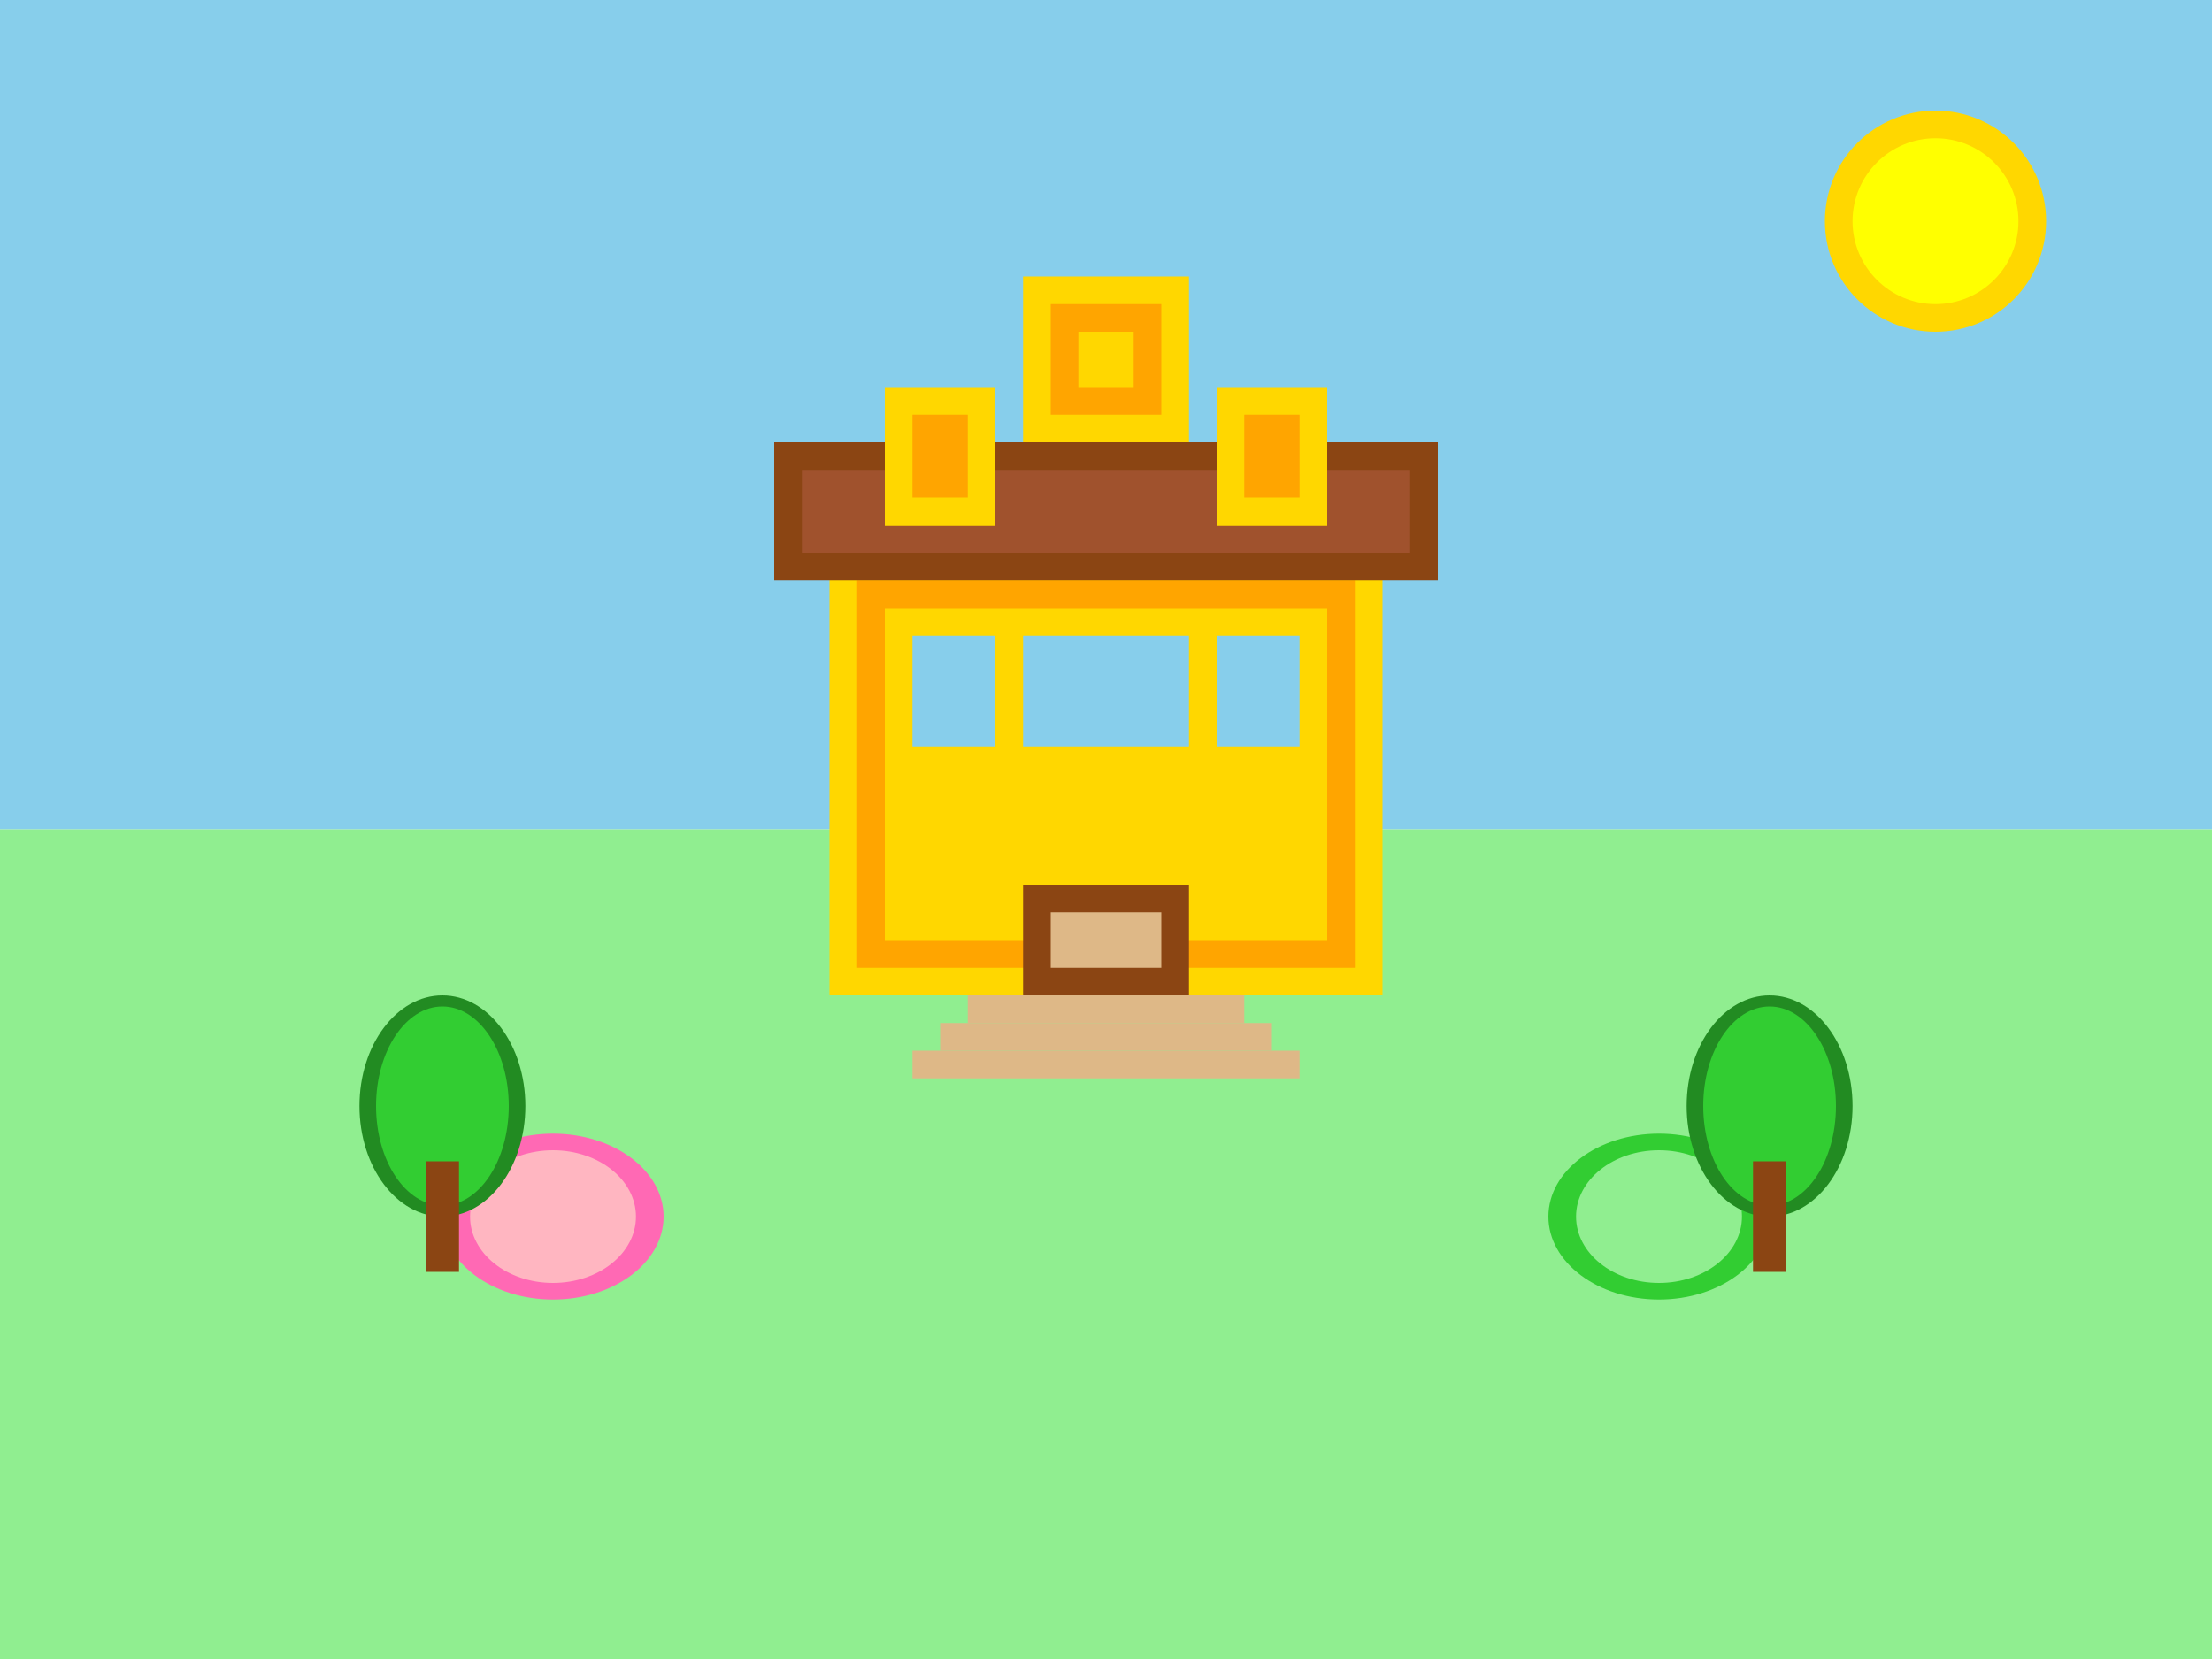 <svg width="400" height="300" viewBox="0 0 400 300" fill="none" xmlns="http://www.w3.org/2000/svg">
  <!-- Background -->
  <rect width="400" height="300" fill="#F0F8FF"/>
  
  <!-- Sky -->
  <rect x="0" y="0" width="400" height="150" fill="#87CEEB"/>
  
  <!-- Ground -->
  <rect x="0" y="150" width="400" height="150" fill="#90EE90"/>
  
  <!-- Main temple building -->
  <rect x="150" y="100" width="100" height="80" fill="#FFD700"/>
  <rect x="155" y="105" width="90" height="70" fill="#FFA500"/>
  <rect x="160" y="110" width="80" height="60" fill="#FFD700"/>
  
  <!-- Temple roof -->
  <rect x="140" y="80" width="120" height="25" fill="#8B4513"/>
  <rect x="145" y="85" width="110" height="15" fill="#A0522D"/>
  
  <!-- Central tower -->
  <rect x="185" y="50" width="30" height="30" fill="#FFD700"/>
  <rect x="190" y="55" width="20" height="20" fill="#FFA500"/>
  <rect x="195" y="60" width="10" height="10" fill="#FFD700"/>
  
  <!-- Side towers -->
  <rect x="160" y="70" width="20" height="25" fill="#FFD700"/>
  <rect x="165" y="75" width="10" height="15" fill="#FFA500"/>
  
  <rect x="220" y="70" width="20" height="25" fill="#FFD700"/>
  <rect x="225" y="75" width="10" height="15" fill="#FFA500"/>
  
  <!-- Temple entrance -->
  <rect x="185" y="160" width="30" height="20" fill="#8B4513"/>
  <rect x="190" y="165" width="20" height="10" fill="#DEB887"/>
  
  <!-- Temple carvings -->
  <rect x="165" y="115" width="15" height="20" fill="#87CEEB"/>
  <rect x="220" y="115" width="15" height="20" fill="#87CEEB"/>
  <rect x="185" y="115" width="30" height="20" fill="#87CEEB"/>
  
  <!-- Temple steps -->
  <rect x="175" y="180" width="50" height="5" fill="#DEB887"/>
  <rect x="170" y="185" width="60" height="5" fill="#DEB887"/>
  <rect x="165" y="190" width="70" height="5" fill="#DEB887"/>
  
  <!-- Temple grounds -->
  <ellipse cx="100" cy="220" rx="20" ry="15" fill="#FF69B4"/>
  <ellipse cx="100" cy="220" rx="15" ry="12" fill="#FFB6C1"/>
  
  <ellipse cx="300" cy="220" rx="20" ry="15" fill="#32CD32"/>
  <ellipse cx="300" cy="220" rx="15" ry="12" fill="#90EE90"/>
  
  <!-- Trees -->
  <ellipse cx="80" cy="200" rx="15" ry="20" fill="#228B22"/>
  <ellipse cx="80" cy="200" rx="12" ry="18" fill="#32CD32"/>
  <rect x="77" y="210" width="6" height="20" fill="#8B4513"/>
  
  <ellipse cx="320" cy="200" rx="15" ry="20" fill="#228B22"/>
  <ellipse cx="320" cy="200" rx="12" ry="18" fill="#32CD32"/>
  <rect x="317" y="210" width="6" height="20" fill="#8B4513"/>
  
  <!-- Sun -->
  <circle cx="350" cy="40" r="20" fill="#FFD700"/>
  <circle cx="350" cy="40" r="15" fill="#FFFF00"/>
  
  <!-- Birds -->
  <ellipse cx="100" cy="80" rx="5" ry="3" fill="#87CEEB"/>
  <ellipse cx="300" cy="60" rx="5" ry="3" fill="#87CEEB"/>
  <ellipse cx="200" cy="40" rx="5" ry="3" fill="#87CEEB"/>
</svg>

